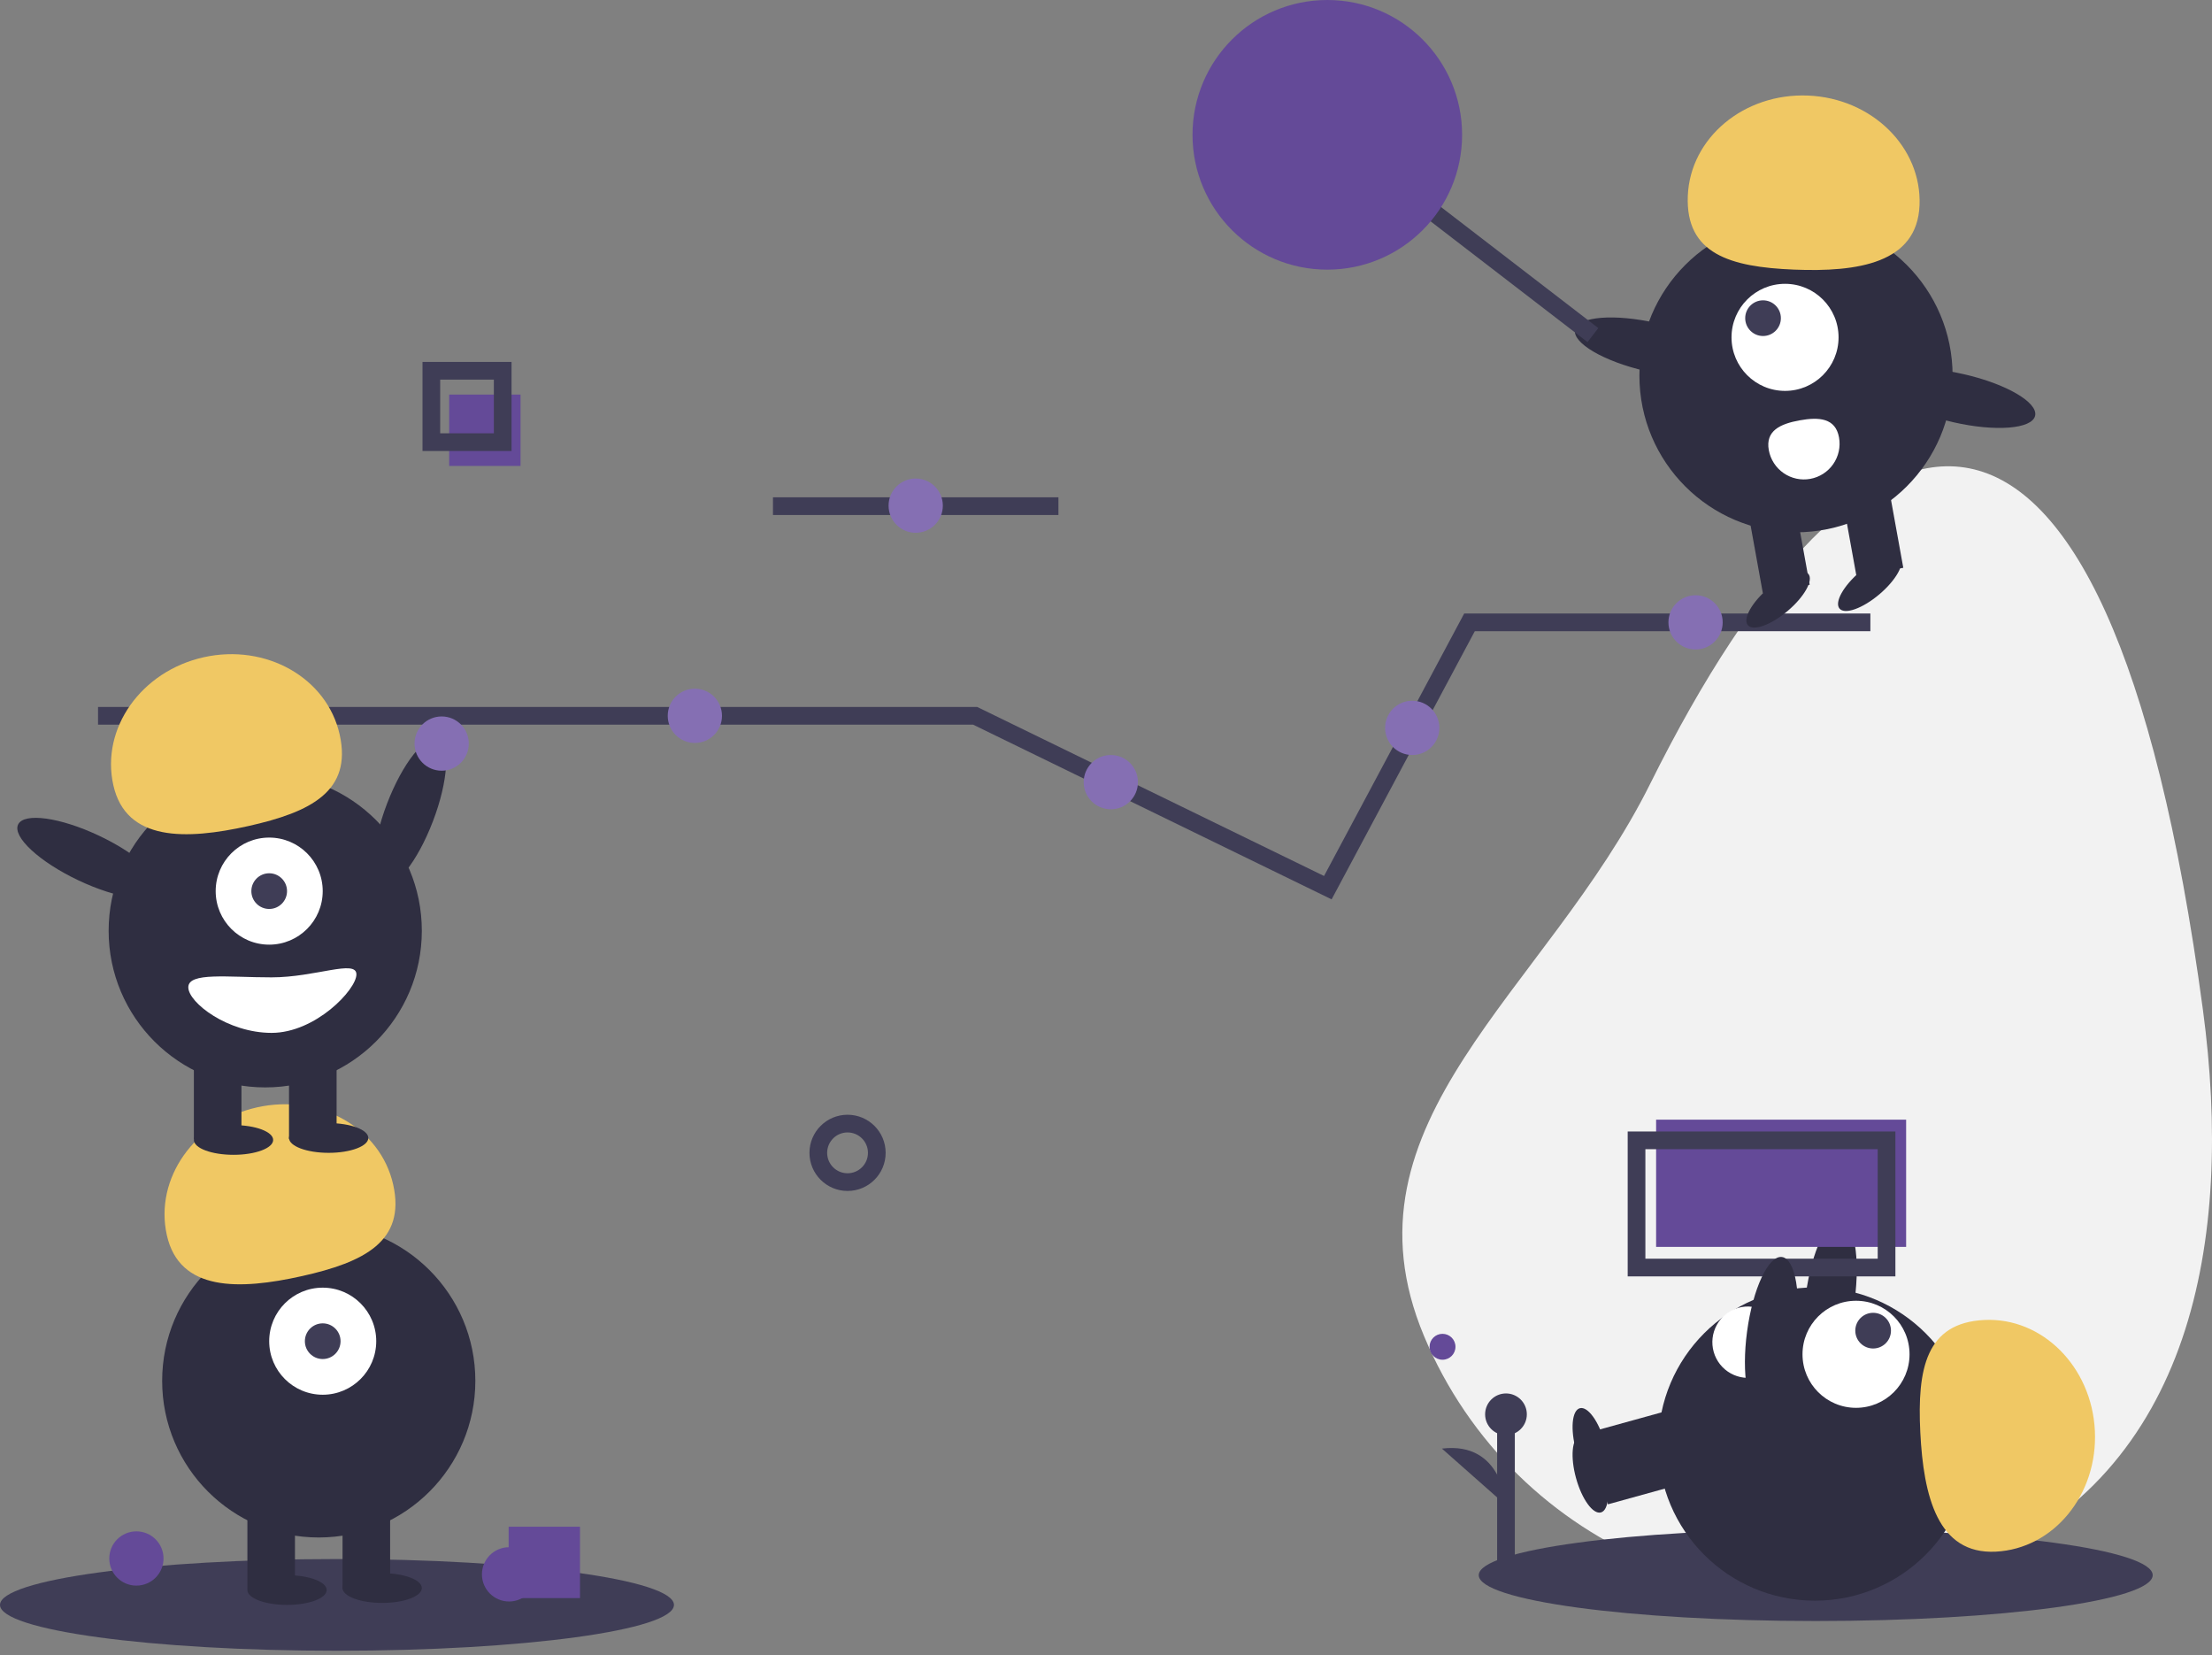 <svg width="250" height="187" viewBox="0 0 250 187" fill="none" xmlns="http://www.w3.org/2000/svg">
<rect x="0" y="0" width="250" height="187" fill="#808080" stroke="none"/>
<g clip-path="url(#clip0)">
<path d="M87.362 57.191H119.623" stroke="#3F3D56" stroke-width="2" stroke-miterlimit="10"/>
<path d="M48.93 92.795C50.675 88.23 50.928 84.085 49.494 83.537C48.061 82.99 45.485 86.246 43.74 90.812C41.995 95.377 41.742 99.522 43.175 100.069C44.609 100.617 47.185 97.361 48.93 92.795Z" fill="#2F2E41"/>
<path d="M248.974 114.098C252.484 140.218 247.705 166.366 223.397 176.548C199.089 186.73 171.129 175.279 160.947 150.971C150.765 126.663 174.789 112.118 186.525 88.521C210.356 40.602 238.075 32.984 248.974 114.098Z" fill="#F2F2F2"/>
<path d="M205.213 183.16C226.247 183.16 243.298 180.841 243.298 177.979C243.298 175.118 226.247 172.798 205.213 172.798C184.179 172.798 167.128 175.118 167.128 177.979C167.128 180.841 184.179 183.16 205.213 183.16Z" fill="#3F3D56"/>
<path d="M180.298 164.792L181.731 169.975L191.016 167.408L189.583 162.226L180.298 164.792Z" fill="#2F2E41"/>
<path d="M180.938 170.891C181.832 170.644 182.023 168.51 181.364 166.125C180.704 163.74 179.445 162.007 178.55 162.254C177.656 162.501 177.465 164.635 178.125 167.02C178.784 169.405 180.044 171.139 180.938 170.891Z" fill="#2F2E41"/>
<path d="M209.605 146.968C210.262 142.125 209.562 138.032 208.041 137.826C206.521 137.62 204.756 141.379 204.1 146.222C203.443 151.065 204.144 155.158 205.664 155.364C207.184 155.57 208.949 151.811 209.605 146.968Z" fill="#2F2E41"/>
<path d="M205.12 180.86C214.895 180.86 222.818 172.937 222.818 163.162C222.818 153.387 214.895 145.463 205.12 145.463C195.345 145.463 187.421 153.387 187.421 163.162C187.421 172.937 195.345 180.86 205.12 180.86Z" fill="#2F2E41"/>
<path d="M180.298 161.656L181.731 166.838L191.016 164.272L189.583 159.089L180.298 161.656Z" fill="#2F2E41"/>
<path d="M180.938 167.755C181.832 167.507 182.023 165.373 181.364 162.988C180.704 160.603 179.445 158.87 178.55 159.117C177.656 159.365 177.465 161.498 178.125 163.884C178.784 166.269 180.044 168.002 180.938 167.755Z" fill="#2F2E41"/>
<path d="M209.767 159.072C213.108 159.072 215.816 156.364 215.816 153.023C215.816 149.682 213.108 146.974 209.767 146.974C206.427 146.974 203.719 149.682 203.719 153.023C203.719 156.364 206.427 159.072 209.767 159.072Z" fill="white"/>
<path d="M211.702 152.368C212.815 152.368 213.718 151.465 213.718 150.351C213.718 149.238 212.815 148.335 211.702 148.335C210.588 148.335 209.685 149.238 209.685 150.351C209.685 151.465 210.588 152.368 211.702 152.368Z" fill="#3F3D56"/>
<path d="M225.558 175.324C232.108 174.997 237.124 168.871 236.762 161.642C236.4 154.412 230.798 148.818 224.248 149.146C217.699 149.473 216.671 154.615 217.033 161.844C217.394 169.073 219.009 175.652 225.558 175.324Z" fill="#F0C864"/>
<path d="M197.887 155.674C196.821 155.76 195.764 155.419 194.95 154.726C194.135 154.033 193.629 153.045 193.543 151.979C193.457 150.914 193.797 149.857 194.49 149.042C195.182 148.228 196.17 147.721 197.236 147.635C199.456 147.455 200.061 149.217 200.241 151.437C200.421 153.657 200.106 155.494 197.887 155.674Z" fill="white"/>
<path d="M11.081 80.881H110.214L125.583 88.369L150.071 100.299L166.082 70.321H211.39" stroke="#3F3D56" stroke-width="2" stroke-miterlimit="10"/>
<path d="M49.917 87.084C51.61 87.084 52.983 85.711 52.983 84.018C52.983 82.324 51.61 80.952 49.917 80.952C48.224 80.952 46.851 82.324 46.851 84.018C46.851 85.711 48.224 87.084 49.917 87.084Z" fill="#856FB3"/>
<path d="M78.532 83.947C80.226 83.947 81.599 82.574 81.599 80.881C81.599 79.188 80.226 77.815 78.532 77.815C76.839 77.815 75.467 79.188 75.467 80.881C75.467 82.574 76.839 83.947 78.532 83.947Z" fill="#856FB3"/>
<path d="M125.544 91.442C127.237 91.442 128.61 90.069 128.61 88.376C128.61 86.682 127.237 85.31 125.544 85.31C123.85 85.31 122.478 86.682 122.478 88.376C122.478 90.069 123.85 91.442 125.544 91.442Z" fill="#856FB3"/>
<path d="M191.632 73.387C193.325 73.387 194.698 72.014 194.698 70.321C194.698 68.628 193.325 67.255 191.632 67.255C189.939 67.255 188.566 68.628 188.566 70.321C188.566 72.014 189.939 73.387 191.632 73.387Z" fill="#856FB3"/>
<path d="M159.61 85.31C161.303 85.31 162.676 83.937 162.676 82.244C162.676 80.55 161.303 79.178 159.61 79.178C157.916 79.178 156.544 80.55 156.544 82.244C156.544 83.937 157.916 85.31 159.61 85.31Z" fill="#856FB3"/>
<path d="M95.79 133.567C97.616 133.567 99.096 132.087 99.096 130.261C99.096 128.436 97.616 126.956 95.79 126.956C93.965 126.956 92.485 128.436 92.485 130.261C92.485 132.087 93.965 133.567 95.79 133.567Z" stroke="#3F3D56" stroke-width="2" stroke-miterlimit="10"/>
<path d="M38.085 186.521C59.119 186.521 76.171 184.201 76.171 181.339C76.171 178.478 59.119 176.158 38.085 176.158C17.051 176.158 0 178.478 0 181.339C0 184.201 17.051 186.521 38.085 186.521Z" fill="#3F3D56"/>
<path d="M36.025 173.722C45.8 173.722 53.724 165.798 53.724 156.024C53.724 146.249 45.8 138.325 36.025 138.325C26.251 138.325 18.327 146.249 18.327 156.024C18.327 165.798 26.251 173.722 36.025 173.722Z" fill="#2F2E41"/>
<path d="M33.337 169.914H27.96V179.547H33.337V169.914Z" fill="#2F2E41"/>
<path d="M44.091 169.914H38.714V179.547H44.091V169.914Z" fill="#2F2E41"/>
<path d="M32.441 181.339C34.915 181.339 36.922 180.587 36.922 179.659C36.922 178.731 34.915 177.979 32.441 177.979C29.966 177.979 27.96 178.731 27.96 179.659C27.96 180.587 29.966 181.339 32.441 181.339Z" fill="#2F2E41"/>
<path d="M43.194 181.115C45.669 181.115 47.675 180.363 47.675 179.435C47.675 178.507 45.669 177.755 43.194 177.755C40.72 177.755 38.714 178.507 38.714 179.435C38.714 180.363 40.72 181.115 43.194 181.115Z" fill="#2F2E41"/>
<path d="M36.473 157.592C39.814 157.592 42.522 154.884 42.522 151.543C42.522 148.202 39.814 145.494 36.473 145.494C33.133 145.494 30.425 148.202 30.425 151.543C30.425 154.884 33.133 157.592 36.473 157.592Z" fill="white"/>
<path d="M36.474 153.559C37.587 153.559 38.49 152.657 38.49 151.543C38.49 150.43 37.587 149.527 36.474 149.527C35.36 149.527 34.457 150.43 34.457 151.543C34.457 152.657 35.36 153.559 36.474 153.559Z" fill="#3F3D56"/>
<path d="M18.857 139.564C17.428 133.164 21.997 126.697 29.061 125.12C36.125 123.543 43.01 127.452 44.439 133.852C45.868 140.252 41.186 142.613 34.122 144.19C27.058 145.768 20.286 145.965 18.857 139.564Z" fill="#F0C864"/>
<path d="M29.977 122.867C39.751 122.867 47.675 114.943 47.675 105.169C47.675 95.394 39.751 87.47 29.977 87.47C20.202 87.47 12.278 95.394 12.278 105.169C12.278 114.943 20.202 122.867 29.977 122.867Z" fill="#2F2E41"/>
<path d="M27.288 119.059H21.911V128.692H27.288V119.059Z" fill="#2F2E41"/>
<path d="M38.042 119.059H32.665V128.692H38.042V119.059Z" fill="#2F2E41"/>
<path d="M26.392 130.484C28.867 130.484 30.873 129.732 30.873 128.804C30.873 127.876 28.867 127.124 26.392 127.124C23.917 127.124 21.911 127.876 21.911 128.804C21.911 129.732 23.917 130.484 26.392 130.484Z" fill="#2F2E41"/>
<path d="M37.146 130.26C39.62 130.26 41.626 129.508 41.626 128.58C41.626 127.652 39.62 126.899 37.146 126.899C34.671 126.899 32.665 127.652 32.665 128.58C32.665 129.508 34.671 130.26 37.146 130.26Z" fill="#2F2E41"/>
<path d="M30.425 106.737C33.765 106.737 36.473 104.029 36.473 100.688C36.473 97.347 33.765 94.639 30.425 94.639C27.084 94.639 24.376 97.347 24.376 100.688C24.376 104.029 27.084 106.737 30.425 106.737Z" fill="white"/>
<path d="M30.424 102.704C31.538 102.704 32.441 101.802 32.441 100.688C32.441 99.575 31.538 98.672 30.424 98.672C29.311 98.672 28.408 99.575 28.408 100.688C28.408 101.802 29.311 102.704 30.424 102.704Z" fill="#3F3D56"/>
<path d="M12.808 88.71C11.379 82.309 15.947 75.843 23.012 74.265C30.076 72.688 36.961 76.597 38.39 82.997C39.819 89.397 35.137 91.758 28.073 93.335C21.009 94.912 14.237 95.109 12.808 88.71Z" fill="#F0C864"/>
<path d="M18.038 100.749C18.695 99.362 15.648 96.541 11.232 94.446C6.817 92.352 2.704 91.778 2.046 93.164C1.389 94.55 4.436 97.372 8.851 99.466C13.267 101.561 17.38 102.135 18.038 100.749Z" fill="#2F2E41"/>
<path d="M21.283 111.553C21.283 113.286 25.743 116.706 30.692 116.706C35.642 116.706 40.282 111.829 40.282 110.097C40.282 108.365 35.642 110.433 30.692 110.433C25.743 110.433 21.283 109.821 21.283 111.553Z" fill="white"/>
<path d="M215.43 126.513H187.173V140.887H215.43V126.513Z" fill="#644A98"/>
<path d="M213.218 128.847H184.961V143.221H213.218V128.847Z" stroke="#3F3D56" stroke-width="2" stroke-miterlimit="10"/>
<path d="M58.831 44.583H50.766V52.648H58.831V44.583Z" fill="#644A98"/>
<path d="M56.815 41.894H48.75V49.959H56.815V41.894Z" stroke="#3F3D56" stroke-width="2" stroke-miterlimit="10"/>
<path d="M202.984 60.146C212.759 60.146 220.683 52.222 220.683 42.447C220.683 32.673 212.759 24.749 202.984 24.749C193.21 24.749 185.286 32.673 185.286 42.447C185.286 52.222 193.21 60.146 202.984 60.146Z" fill="#2F2E41"/>
<path d="M209.82 65.115L215.11 64.157L213.394 54.677L208.104 55.635L209.82 65.115Z" fill="#2F2E41"/>
<path d="M199.239 67.031L204.529 66.073L202.813 56.594L197.522 57.552L199.239 67.031Z" fill="#2F2E41"/>
<path d="M202.047 69.026C203.935 67.427 204.98 65.556 204.38 64.848C203.781 64.14 201.764 64.862 199.875 66.462C197.987 68.061 196.942 69.931 197.542 70.64C198.142 71.348 200.159 70.625 202.047 69.026Z" fill="#2F2E41"/>
<path d="M212.408 67.15C214.297 65.551 215.341 63.68 214.742 62.972C214.142 62.264 212.125 62.986 210.237 64.586C208.348 66.185 207.304 68.055 207.903 68.764C208.503 69.472 210.52 68.749 212.408 67.15Z" fill="#2F2E41"/>
<path d="M201.745 44.167C205.086 44.167 207.794 41.459 207.794 38.118C207.794 34.778 205.086 32.069 201.745 32.069C198.404 32.069 195.696 34.778 195.696 38.118C195.696 41.459 198.404 44.167 201.745 44.167Z" fill="white"/>
<path d="M199.259 37.966C200.373 37.966 201.275 37.063 201.275 35.95C201.275 34.836 200.373 33.934 199.259 33.934C198.146 33.934 197.243 34.836 197.243 35.95C197.243 37.063 198.146 37.966 199.259 37.966Z" fill="#3F3D56"/>
<path d="M216.946 23.193C217.212 16.641 211.565 11.091 204.333 10.797C197.101 10.504 191.022 15.577 190.756 22.129C190.49 28.681 195.517 30.17 202.749 30.464C209.981 30.758 216.68 29.745 216.946 23.193Z" fill="#F0C864"/>
<path d="M195.268 41.2C195.611 39.705 192.027 37.607 187.263 36.515C182.499 35.423 178.359 35.75 178.017 37.246C177.674 38.741 181.258 40.839 186.022 41.931C190.785 43.023 194.925 42.696 195.268 41.2Z" fill="#2F2E41"/>
<path d="M230.009 46.977C230.352 45.482 226.768 43.384 222.004 42.292C217.241 41.2 213.101 41.528 212.758 43.023C212.415 44.519 215.999 46.616 220.763 47.708C225.527 48.8 229.666 48.473 230.009 46.977Z" fill="#2F2E41"/>
<path d="M207.845 49.422C207.939 49.943 207.93 50.478 207.818 50.995C207.706 51.513 207.493 52.003 207.191 52.438C206.889 52.873 206.505 53.245 206.059 53.531C205.614 53.818 205.116 54.014 204.595 54.108C204.074 54.203 203.54 54.194 203.022 54.081C202.505 53.969 202.014 53.756 201.579 53.454C201.144 53.152 200.772 52.768 200.486 52.322C200.199 51.877 200.003 51.38 199.909 50.859C199.512 48.667 201.207 47.892 203.398 47.495C205.59 47.098 207.448 47.23 207.845 49.422Z" fill="white"/>
<path d="M159.646 22.179L180.032 37.861" stroke="#3F3D56" stroke-width="2" stroke-miterlimit="10"/>
<path d="M150.012 30.468C158.426 30.468 165.246 23.648 165.246 15.234C165.246 6.821 158.426 0 150.012 0C141.599 0 134.778 6.821 134.778 15.234C134.778 23.648 141.599 30.468 150.012 30.468Z" fill="#644A98"/>
<path d="M202.962 151.173C203.619 146.33 202.918 142.237 201.398 142.031C199.878 141.825 198.113 145.584 197.457 150.427C196.8 155.27 197.501 159.363 199.021 159.569C200.541 159.775 202.306 156.016 202.962 151.173Z" fill="#2F2E41"/>
<path d="M15.416 179.161C17.109 179.161 18.482 177.788 18.482 176.095C18.482 174.401 17.109 173.029 15.416 173.029C13.723 173.029 12.35 174.401 12.35 176.095C12.35 177.788 13.723 179.161 15.416 179.161Z" fill="#644A98"/>
<path d="M65.552 172.504H57.487V180.57H65.552V172.504Z" fill="#644A98"/>
<path d="M57.534 180.953C59.227 180.953 60.6 179.58 60.6 177.887C60.6 176.193 59.227 174.821 57.534 174.821C55.841 174.821 54.468 176.193 54.468 177.887C54.468 179.58 55.841 180.953 57.534 180.953Z" fill="#644A98"/>
<path d="M103.493 60.2C105.186 60.2 106.559 58.827 106.559 57.134C106.559 55.441 105.186 54.068 103.493 54.068C101.8 54.068 100.427 55.441 100.427 57.134C100.427 58.827 101.8 60.2 103.493 60.2Z" fill="#856FB3"/>
<path d="M163.032 153.638C163.841 153.638 164.497 152.983 164.497 152.174C164.497 151.365 163.841 150.71 163.032 150.71C162.224 150.71 161.568 151.365 161.568 152.174C161.568 152.983 162.224 153.638 163.032 153.638Z" fill="#644A98"/>
<path d="M170.206 176.475V159.805" stroke="#3F3D56" stroke-width="2" stroke-miterlimit="10"/>
<path d="M170.206 162.162C171.508 162.162 172.563 161.107 172.563 159.805C172.563 158.503 171.508 157.447 170.206 157.447C168.904 157.447 167.848 158.503 167.848 159.805C167.848 161.107 168.904 162.162 170.206 162.162Z" fill="#3F3D56"/>
<path d="M170.206 170.079C170.206 170.079 169.869 162.836 162.965 163.677L170.206 170.079Z" fill="#3F3D56"/>
</g>
<defs>
<clipPath id="clip0">
<rect width="250" height="186.521" fill="white"/>
</clipPath>
</defs>
</svg>
